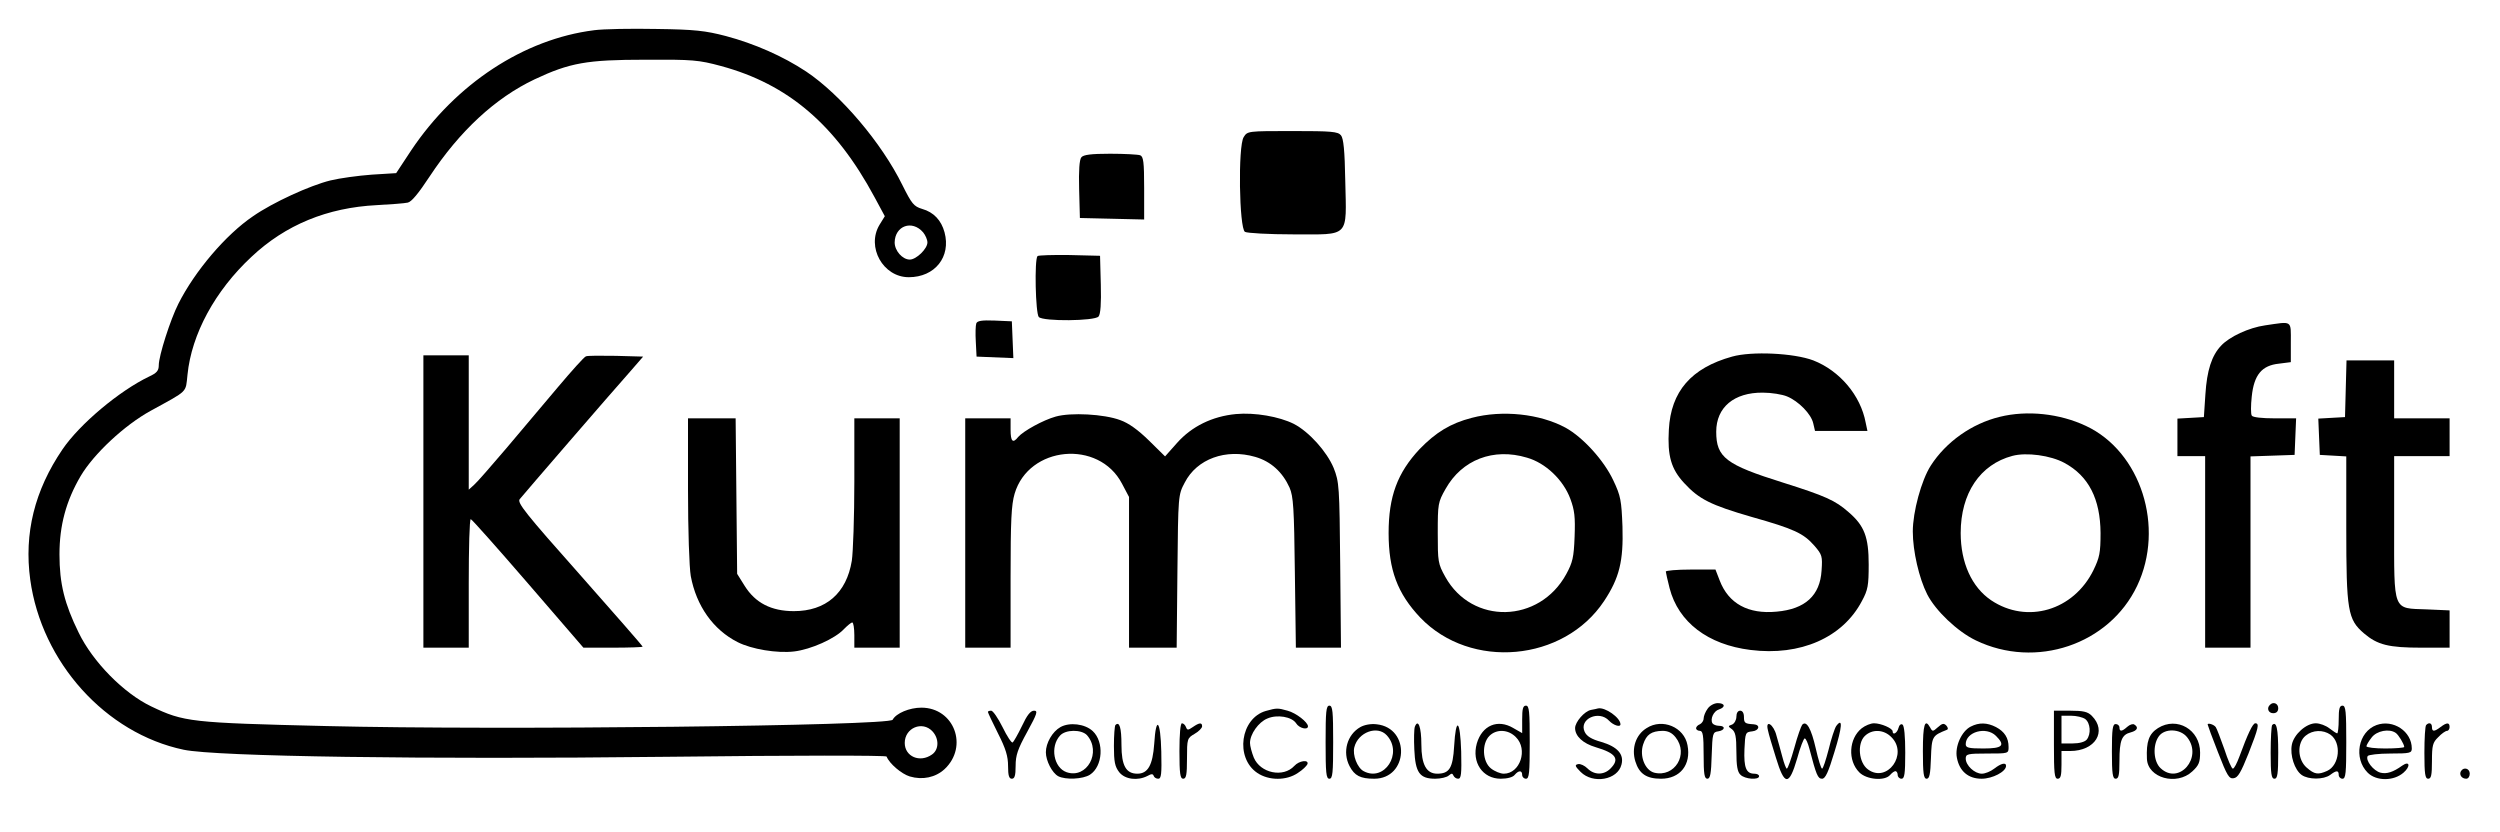 <?xml version="1.0" standalone="no"?>
<!DOCTYPE svg PUBLIC "-//W3C//DTD SVG 20010904//EN"
 "http://www.w3.org/TR/2001/REC-SVG-20010904/DTD/svg10.dtd">
<svg version="1.0" xmlns="http://www.w3.org/2000/svg"
 width="992pt" height="330pt" viewBox="0 0 992 330"
 preserveAspectRatio="xMidYMid meet">

<g transform="translate(0,330) scale(0.1,-0.1)"
fill="#000000" stroke="none">
<path d="M2357 3180 c-278 -35 -548 -212 -725 -476 l-60 -91 -97 -6 c-54 -4
-127 -14 -164 -23 -81 -20 -228 -87 -307 -142 -108 -73 -231 -218 -296 -347
-32 -63 -78 -207 -78 -244 0 -22 -8 -31 -38 -45 -119 -57 -276 -189 -344 -289
-111 -163 -153 -334 -128 -517 45 -328 299 -610 609 -675 128 -27 955 -39
1916 -28 508 6 871 6 873 1 11 -28 59 -69 92 -79 51 -15 102 -4 138 29 96 90
38 244 -92 244 -47 0 -100 -22 -114 -48 -14 -24 -1560 -42 -2247 -25 -540 13
-565 16 -695 78 -109 52 -232 177 -288 293 -56 114 -76 194 -76 310 0 115 26
212 84 311 52 88 174 202 278 259 151 83 138 70 146 143 16 161 109 333 254
468 135 127 301 195 497 205 55 3 110 7 123 10 15 3 43 37 87 104 119 180 260
311 416 385 140 66 208 78 439 78 189 1 212 -1 301 -25 266 -72 454 -232 609
-520 l41 -76 -21 -34 c-53 -88 14 -208 116 -208 104 0 168 81 142 178 -13 48
-43 80 -89 93 -33 10 -41 20 -78 94 -83 169 -246 360 -382 451 -92 61 -206
111 -319 141 -81 21 -122 26 -275 28 -99 2 -211 0 -248 -5z m1306 -802 c9 -11
17 -29 17 -40 0 -25 -44 -68 -70 -68 -29 0 -60 35 -60 68 1 66 69 91 113 40z
m37 -1980 c27 -29 26 -73 -2 -92 -48 -34 -108 -8 -108 46 0 60 70 89 110 46z"/>
<path d="M4935 2756 c-23 -35 -18 -362 5 -376 8 -5 95 -10 192 -10 226 0 211
-16 206 213 -2 120 -7 168 -17 180 -12 15 -38 17 -192 17 -178 0 -179 0 -194
-24z"/>
<path d="M4291 2676 c-8 -9 -11 -52 -9 -127 l3 -114 128 -3 127 -3 0 125 c0
104 -3 125 -16 130 -9 3 -62 6 -119 6 -75 0 -106 -4 -114 -14z"/>
<path d="M4117 2284 c-13 -13 -8 -229 5 -242 18 -18 222 -16 237 2 8 9 11 52
9 127 l-3 114 -121 3 c-66 1 -123 -1 -127 -4z"/>
<path d="M3874 2017 c-3 -8 -4 -41 -2 -73 l3 -59 73 -3 73 -3 -3 73 -3 73 -68
3 c-51 2 -69 -1 -73 -11z"/>
<path d="M8988 2009 c-64 -9 -142 -45 -175 -81 -37 -39 -56 -98 -62 -193 l-6
-90 -52 -3 -53 -3 0 -75 0 -74 55 0 55 0 0 -380 0 -380 90 0 90 0 0 380 0 379
88 3 87 3 3 73 3 72 -85 0 c-50 0 -88 4 -91 11 -4 6 -4 40 0 76 9 86 40 123
108 130 l47 6 0 78 c0 90 8 84 -102 68z"/>
<path d="M6873 1885 c-162 -45 -243 -138 -251 -290 -6 -104 9 -156 61 -212 59
-64 105 -87 267 -134 170 -48 206 -65 250 -115 30 -35 32 -41 28 -98 -6 -99
-65 -153 -178 -163 -113 -11 -191 32 -226 123 l-17 44 -98 0 c-55 0 -99 -4
-99 -8 0 -4 7 -34 15 -66 35 -135 152 -224 321 -245 198 -25 366 49 442 194
24 44 27 62 27 145 0 109 -17 154 -80 208 -52 46 -92 64 -260 117 -227 71
-265 100 -265 202 0 97 71 156 185 155 34 0 77 -7 96 -15 46 -19 96 -70 104
-107 l7 -30 104 0 104 0 -7 33 c-20 108 -103 206 -208 247 -77 29 -244 37
-322 15z"/>
<path d="M1680 1310 l0 -580 90 0 90 0 0 255 c0 140 3 255 8 255 4 0 106 -115
227 -255 l220 -255 117 0 c65 0 118 2 118 4 0 3 -113 132 -250 287 -216 243
-248 284 -238 298 16 20 364 423 437 505 l53 61 -108 3 c-59 1 -113 1 -119 -2
-7 -2 -56 -57 -111 -122 -54 -64 -147 -174 -205 -243 -59 -69 -116 -135 -128
-145 l-21 -19 0 266 0 267 -90 0 -90 0 0 -580z"/>
<path d="M9308 1758 l-3 -113 -53 -3 -53 -3 3 -72 3 -72 53 -3 52 -3 0 -283
c0 -330 6 -364 70 -419 54 -46 98 -57 229 -57 l111 0 0 74 0 74 -91 4 c-136 5
-129 -13 -129 329 l0 279 110 0 110 0 0 75 0 75 -110 0 -110 0 0 115 0 115
-95 0 -94 0 -3 -112z"/>
<path d="M4189 1647 c-50 -14 -128 -57 -149 -81 -21 -27 -30 -18 -30 29 l0 45
-90 0 -90 0 0 -455 0 -455 90 0 90 0 0 278 c0 226 3 289 16 333 56 190 334
216 426 40 l28 -53 0 -299 0 -299 95 0 94 0 3 303 c3 302 3 303 29 352 48 94
163 136 280 102 62 -18 108 -60 136 -122 15 -35 18 -79 21 -337 l4 -298 89 0
90 0 -3 328 c-3 314 -4 329 -26 385 -27 65 -98 144 -158 175 -58 29 -155 46
-230 39 -94 -9 -175 -49 -233 -114 l-48 -54 -64 63 c-43 42 -80 69 -114 81
-64 24 -196 31 -256 14z"/>
<path d="M5840 1642 c-85 -22 -143 -58 -207 -124 -88 -94 -123 -188 -123 -333
0 -146 35 -240 126 -336 200 -208 569 -175 729 66 61 92 77 159 73 295 -4 104
-7 122 -36 183 -37 80 -121 172 -190 210 -102 55 -250 71 -372 39z m219 -158
c74 -21 144 -88 172 -163 17 -46 20 -72 17 -151 -3 -82 -8 -102 -33 -148 -107
-196 -374 -202 -480 -11 -29 52 -30 60 -30 174 0 116 1 122 31 175 65 116 190
164 323 124z"/>
<path d="M7935 1646 c-111 -27 -213 -99 -274 -194 -37 -58 -71 -183 -71 -261
0 -78 25 -186 57 -249 33 -65 120 -148 193 -183 238 -115 529 -17 640 216 111
233 15 533 -203 635 -104 49 -233 63 -342 36z m257 -183 c96 -52 142 -143 143
-278 0 -79 -4 -97 -28 -147 -79 -161 -264 -215 -406 -120 -77 52 -121 149
-121 267 0 158 77 272 205 306 56 15 152 2 207 -28z"/>
<path d="M2730 1357 c0 -162 5 -309 11 -343 22 -118 89 -213 186 -262 55 -28
156 -45 224 -37 67 8 163 51 198 89 14 14 28 26 33 26 4 0 8 -22 8 -50 l0 -50
90 0 90 0 0 455 0 455 -90 0 -90 0 0 -252 c0 -139 -5 -280 -10 -313 -21 -129
-103 -200 -230 -200 -90 0 -153 33 -195 100 l-30 48 -3 309 -3 308 -95 0 -94
0 0 -283z"/>
<path d="M6776 488 c-9 -12 -16 -30 -16 -39 0 -9 -7 -19 -15 -23 -8 -3 -15
-10 -15 -16 0 -5 7 -10 15 -10 12 0 15 -17 15 -95 0 -77 3 -95 15 -95 11 0 15
19 17 93 3 87 4 92 26 95 27 4 30 22 3 22 -11 0 -23 5 -26 10 -10 17 5 49 26
55 27 9 24 25 -5 25 -14 0 -32 -10 -40 -22z"/>
<path d="M9007 503 c-14 -13 -6 -33 13 -33 13 0 20 7 20 20 0 19 -20 27 -33
13z"/>
<path d="M5260 355 c0 -122 2 -145 15 -145 13 0 15 23 15 145 0 122 -2 145
-15 145 -13 0 -15 -23 -15 -145z"/>
<path d="M6040 445 l0 -54 -35 20 c-62 37 -124 11 -145 -61 -21 -75 23 -140
95 -140 26 0 48 6 55 15 16 19 30 19 30 0 0 -8 7 -15 15 -15 13 0 15 23 15
145 0 122 -2 145 -15 145 -12 0 -15 -13 -15 -55z m-25 -70 c49 -48 17 -145
-48 -145 -13 0 -36 9 -51 21 -34 27 -37 98 -6 129 28 28 75 26 105 -5z"/>
<path d="M9280 445 c0 -30 -3 -55 -6 -55 -3 0 -17 9 -31 20 -14 11 -38 20 -54
20 -38 0 -87 -44 -95 -85 -8 -42 11 -100 39 -120 27 -19 87 -19 113 0 25 19
34 19 34 0 0 -8 7 -15 15 -15 13 0 15 23 15 145 0 122 -2 145 -15 145 -12 0
-15 -13 -15 -55z m-33 -60 c45 -32 37 -121 -13 -144 -36 -16 -50 -14 -81 13
-37 32 -39 99 -4 127 28 23 69 24 98 4z"/>
<path d="M5023 479 c-101 -29 -123 -186 -34 -246 46 -31 116 -31 161 0 19 12
35 28 38 35 6 19 -33 14 -52 -7 -44 -48 -135 -29 -161 33 -8 20 -15 46 -15 58
0 35 34 83 69 97 39 17 97 7 114 -19 12 -20 47 -28 47 -12 0 16 -47 53 -81 62
-39 11 -43 11 -86 -1z"/>
<path d="M6313 483 c-26 -5 -63 -48 -63 -72 0 -32 31 -61 82 -76 81 -24 96
-47 58 -85 -26 -26 -64 -26 -91 1 -11 11 -28 19 -37 17 -14 -3 -13 -8 10 -31
49 -49 147 -32 162 29 11 41 -16 71 -80 90 -40 11 -58 23 -66 40 -24 51 57 88
97 44 17 -18 45 -27 45 -14 0 26 -61 69 -89 63 -3 -1 -16 -4 -28 -6z"/>
<path d="M3920 475 c0 -3 18 -41 40 -85 31 -61 40 -91 40 -130 0 -38 4 -50 15
-50 11 0 15 12 15 51 0 42 8 66 46 135 40 73 43 84 27 84 -14 0 -28 -18 -48
-61 -16 -33 -33 -63 -37 -65 -4 -3 -22 24 -40 61 -18 36 -38 65 -45 65 -7 0
-13 -2 -13 -5z"/>
<path d="M6890 456 c0 -13 -8 -27 -17 -31 -17 -6 -17 -7 0 -19 13 -11 17 -28
17 -89 0 -55 4 -80 16 -91 17 -18 74 -22 74 -6 0 6 -8 10 -19 10 -32 0 -42 24
-39 97 3 66 4 68 31 71 28 3 33 26 6 28 -35 2 -39 5 -39 29 0 16 -6 25 -15 25
-9 0 -15 -9 -15 -24z"/>
<path d="M8150 345 c0 -113 2 -135 15 -135 12 0 15 13 15 55 l0 55 34 0 c100
0 148 78 86 140 -16 16 -34 20 -85 20 l-65 0 0 -135z m124 102 c21 -16 24 -60
6 -82 -8 -9 -29 -15 -56 -15 l-44 0 0 55 0 55 38 0 c21 0 46 -6 56 -13z"/>
<path d="M4208 415 c-32 -18 -58 -63 -58 -100 0 -34 25 -82 49 -95 29 -15 98
-12 126 6 51 33 57 130 11 173 -31 29 -92 36 -128 16z m105 -32 c59 -67 0
-175 -81 -147 -51 18 -66 101 -26 145 22 25 85 25 107 2z"/>
<path d="M4426 423 c-3 -3 -6 -41 -6 -83 0 -63 4 -82 21 -104 23 -29 73 -35
112 -15 16 9 22 9 25 0 2 -6 10 -11 18 -11 12 0 14 19 12 108 -3 125 -21 144
-28 31 -6 -85 -25 -119 -67 -119 -45 0 -63 32 -63 114 0 69 -8 95 -24 79z"/>
<path d="M4680 320 c0 -91 3 -110 15 -110 12 0 15 16 15 80 0 79 1 81 30 98
16 9 30 23 30 30 0 16 -11 15 -37 -3 -19 -13 -22 -13 -27 0 -3 8 -10 15 -16
15 -6 0 -10 -41 -10 -110z"/>
<path d="M5398 415 c-53 -30 -72 -99 -43 -155 20 -38 43 -50 98 -50 135 0 145
201 10 216 -23 3 -49 -2 -65 -11z m105 -33 c65 -71 -10 -186 -92 -142 -25 13
-45 64 -37 95 15 60 92 88 129 47z"/>
<path d="M5614 416 c-3 -9 -4 -49 -2 -90 4 -92 21 -116 83 -116 22 0 47 6 54
13 11 9 14 9 18 0 3 -7 11 -13 19 -13 12 0 14 19 12 108 -4 127 -21 140 -28
21 -5 -87 -19 -109 -67 -109 -43 0 -63 36 -63 116 0 69 -13 104 -26 70z"/>
<path d="M6534 411 c-43 -26 -61 -80 -45 -132 15 -49 44 -69 102 -69 76 0 120
56 105 133 -13 72 -100 108 -162 68z m115 -37 c53 -67 -4 -160 -85 -140 -37
10 -59 66 -44 112 13 40 33 53 77 54 22 0 38 -8 52 -26z"/>
<path d="M7015 403 c3 -16 18 -65 32 -110 34 -112 52 -112 84 -3 12 44 26 80
30 80 5 0 13 -19 19 -42 27 -103 33 -118 50 -118 13 0 25 26 49 106 31 100 34
139 7 103 -6 -9 -20 -51 -30 -93 -11 -42 -22 -76 -26 -76 -4 0 -15 36 -25 80
-18 79 -37 113 -54 94 -4 -5 -19 -46 -31 -91 -13 -46 -26 -83 -30 -83 -3 0
-11 21 -18 48 -7 26 -17 63 -23 83 -11 45 -45 66 -34 22z"/>
<path d="M7387 410 c-51 -41 -56 -128 -9 -175 29 -29 101 -35 122 -10 7 8 16
15 21 15 5 0 9 -7 9 -15 0 -8 7 -15 15 -15 12 0 15 18 15 104 0 64 -4 107 -11
111 -6 4 -13 -2 -16 -14 -5 -20 -23 -30 -23 -13 0 12 -46 32 -74 32 -13 0 -35
-9 -49 -20z m118 -35 c68 -67 -17 -184 -93 -128 -37 27 -43 102 -13 132 29 29
76 27 106 -4z"/>
<path d="M7630 320 c0 -90 3 -110 15 -110 11 0 15 18 17 82 3 86 5 89 63 112
6 2 5 9 -2 17 -10 10 -16 9 -34 -7 -19 -17 -21 -18 -30 -1 -21 38 -29 13 -29
-93z"/>
<path d="M7820 417 c-36 -18 -64 -79 -55 -124 10 -53 45 -83 98 -83 43 0 97
28 97 51 0 15 -20 10 -47 -11 -14 -11 -36 -20 -49 -20 -29 0 -64 33 -64 60 0
18 7 20 85 20 85 0 85 0 85 26 0 36 -16 61 -50 79 -35 18 -67 19 -100 2z m100
-37 c38 -38 27 -50 -50 -50 -59 0 -70 3 -70 17 0 49 81 72 120 33z"/>
<path d="M8380 318 c0 -89 3 -108 15 -108 12 0 15 15 15 71 0 81 9 104 45 113
26 7 32 20 14 31 -5 4 -18 0 -28 -9 -21 -19 -31 -20 -31 -3 0 8 -7 14 -15 14
-12 0 -15 -19 -15 -109z"/>
<path d="M8563 411 c-36 -23 -47 -53 -44 -122 3 -76 118 -108 180 -50 26 24
31 36 31 75 0 91 -92 144 -167 97z m116 -37 c63 -80 -33 -191 -106 -122 -28
26 -32 91 -7 126 23 33 86 31 113 -4z"/>
<path d="M8760 425 c0 -2 18 -52 41 -110 36 -93 44 -106 62 -103 17 2 29 23
59 98 40 102 44 120 27 120 -10 0 -30 -42 -63 -132 -10 -27 -21 -48 -26 -48
-5 0 -20 35 -34 78 -15 42 -30 82 -34 87 -7 10 -32 18 -32 10z"/>
<path d="M9016 423 c-3 -3 -6 -53 -6 -110 0 -85 3 -103 15 -103 12 0 15 18 15
104 0 96 -7 126 -24 109z"/>
<path d="M9430 423 c-73 -27 -92 -132 -35 -189 34 -34 103 -34 142 0 29 25 25
49 -5 28 -36 -26 -62 -34 -86 -28 -28 7 -61 49 -51 66 3 5 43 10 91 10 77 0
84 2 84 20 0 68 -74 117 -140 93z m76 -31 c11 -7 34 -45 34 -56 0 -3 -34 -6
-75 -6 -41 0 -75 4 -75 9 0 4 9 20 21 35 20 26 69 36 95 18z"/>
<path d="M9627 423 c-4 -3 -7 -53 -7 -110 0 -85 3 -103 15 -103 12 0 15 14 15
70 0 62 3 74 25 95 13 14 29 25 35 25 5 0 10 7 10 15 0 19 -11 19 -36 0 -25
-19 -34 -19 -34 0 0 16 -12 20 -23 8z"/>
<path d="M9765 240 c-8 -14 3 -30 21 -30 8 0 14 9 14 20 0 21 -24 28 -35 10z"/>
</g>
</svg>
